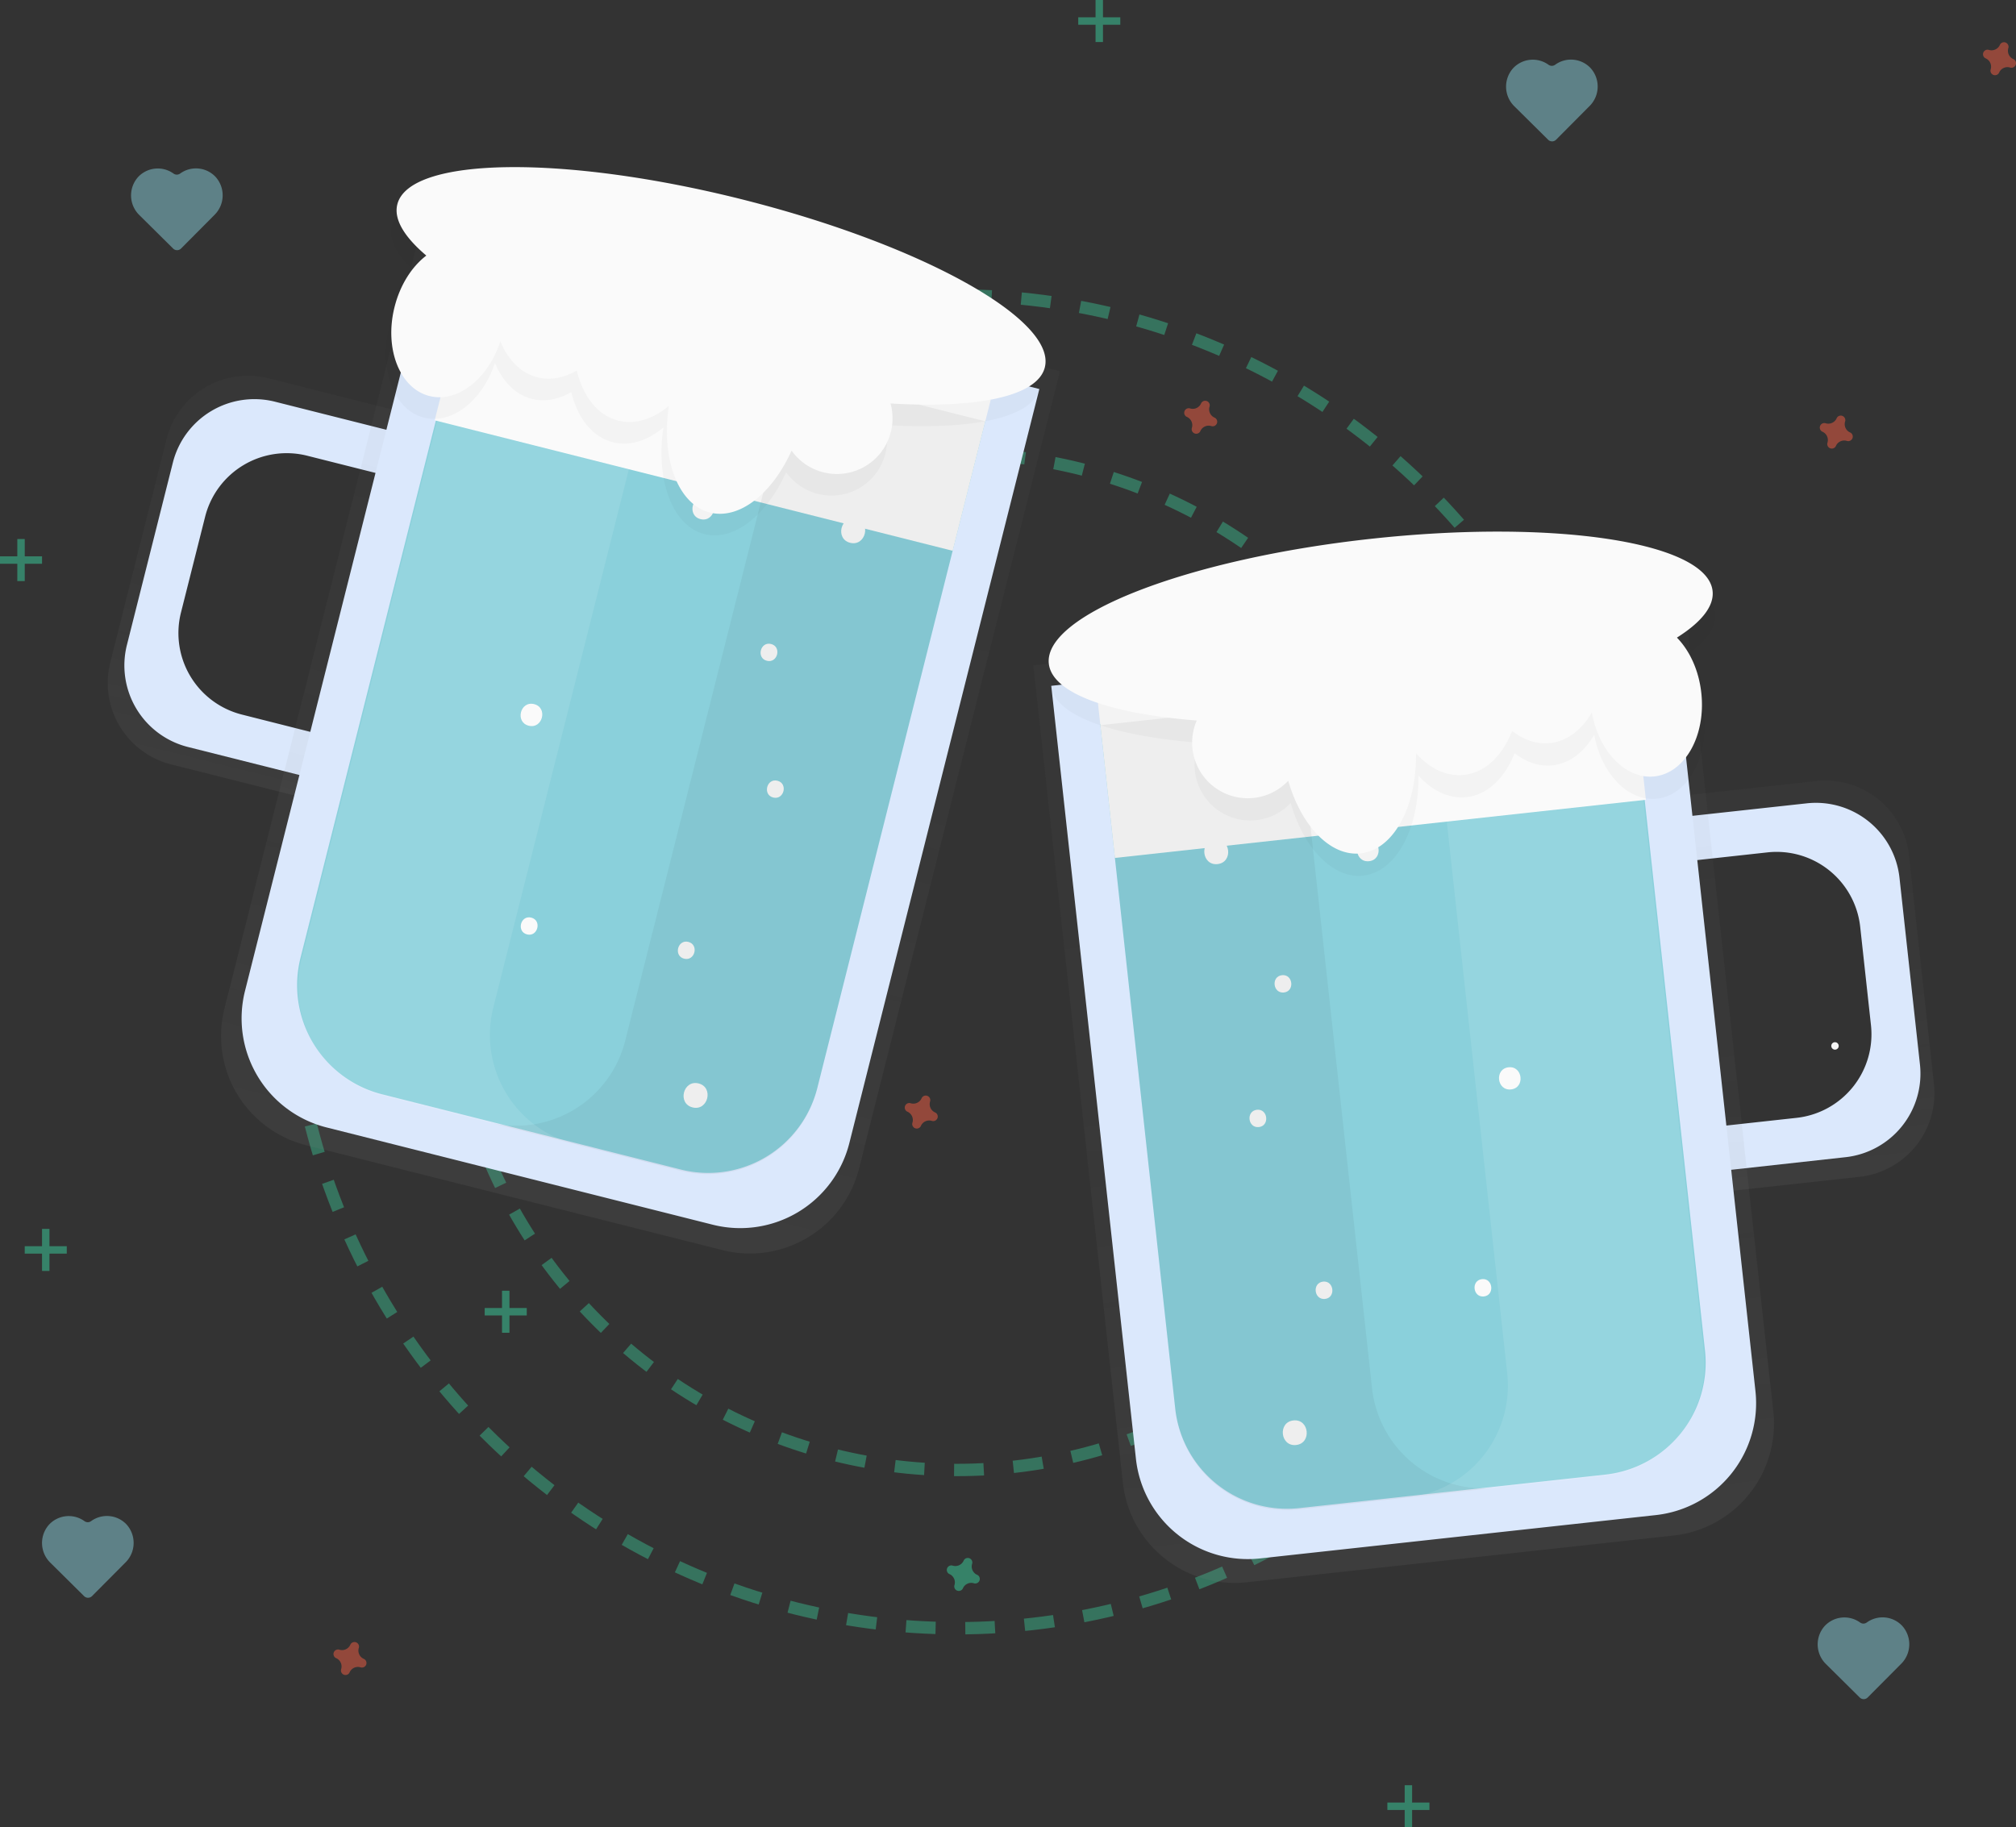 <svg id="54eae1f1-14f1-4bae-a236-a4102cc78acd" data-name="Layer 1" xmlns="http://www.w3.org/2000/svg" xmlns:xlink="http://www.w3.org/1999/xlink" width="815.19" height="739" viewBox="0 0 815.19 739"><rect x="0" y="0" width="815.19" height="739" fill="#333333" stroke="none"/><defs><linearGradient id="532a2a87-9650-4813-abf1-84f26add26a1" x1="951.7" y1="575.37" x2="951.7" y2="414.37" gradientTransform="translate(-59.96 89.85) rotate(-6.25)" gradientUnits="userSpaceOnUse"><stop offset="0" stop-color="gray" stop-opacity="0.25"/><stop offset="0.54" stop-color="gray" stop-opacity="0.12"/><stop offset="1" stop-color="gray" stop-opacity="0.1"/></linearGradient><linearGradient id="7946fcfc-5387-48c3-a883-c93cc2ce306d" x1="785.7" y1="711.37" x2="785.7" y2="333.37" xlink:href="#532a2a87-9650-4813-abf1-84f26add26a1"/><linearGradient id="8c715f2b-00db-4dd2-88e2-1138b3e843e3" x1="768.63" y1="421.56" x2="768.63" y2="260.56" gradientTransform="matrix(-0.97, -0.24, -0.24, 0.97, 1136.54, 171.94)" xlink:href="#532a2a87-9650-4813-abf1-84f26add26a1"/><linearGradient id="5ead7ab1-dbab-4409-921f-8190bb8e06e9" x1="602.63" y1="557.56" x2="602.63" y2="179.56" gradientTransform="matrix(-0.97, -0.24, -0.24, 0.97, 1136.54, 171.94)" xlink:href="#532a2a87-9650-4813-abf1-84f26add26a1"/></defs><title>beer celebration</title><circle cx="387" cy="389" r="269.5" fill="none" stroke="#3ad29f" stroke-miterlimit="10" stroke-width="5" stroke-dasharray="12" opacity="0.4"/><circle cx="387" cy="389" r="205.5" fill="none" stroke="#3ad29f" stroke-miterlimit="10" stroke-width="5" stroke-dasharray="12" opacity="0.4"/><path d="M950,505.5a1.5,1.5,0,0,0,0-3,1.5,1.5,0,0,0,0,3Z" transform="translate(-208 -81)" fill="#f5f5f5"/><g opacity="0.5"><path d="M886.18,403.06l2.19,20,36.21-4a34,34,0,0,1,37.52,30.11l5.74,52.41a34,34,0,0,1-30.11,37.52l-36.21,4,2.19,20,56.21-6.16A34,34,0,0,0,990,519.43L979.91,427a34,34,0,0,0-37.52-30.11Z" transform="translate(-208 -81)" fill="url(#532a2a87-9650-4813-abf1-84f26add26a1)"/></g><path d="M891.86,411l2,17.89,28.81-3.16a34,34,0,0,1,37.52,30.11l4.35,39.73a34,34,0,0,1-30.11,37.52l-28.81,3.16,2,17.89L954.24,549a34,34,0,0,0,30.11-37.52L976.08,436a34,34,0,0,0-37.52-30.11Z" transform="translate(-208 -81)" fill="#dbe8fc"/><g opacity="0.5"><path d="M884.8,702l-172.57,18.9a45.5,45.5,0,0,1-50.18-40.28l-36.2-330.52,263-28.81,36.2,330.52A45.5,45.5,0,0,1,884.8,702Z" transform="translate(-208 -81)" fill="url(#7946fcfc-5387-48c3-a883-c93cc2ce306d)"/></g><path d="M651.94,343.56h252a0,0,0,0,1,0,0v314.5a45.5,45.5,0,0,1-45.5,45.5h-161a45.5,45.5,0,0,1-45.5-45.5V343.56A0,0,0,0,1,651.94,343.56Z" transform="translate(-260.38 6.82) rotate(-6.25)" fill="#dbe8fc"/><path d="M669.89,361.09h215.5a0,0,0,0,1,0,0v278.5a45.5,45.5,0,0,1-45.5,45.5H715.39a45.5,45.5,0,0,1-45.5-45.5V361.09a0,0,0,0,1,0,0Z" transform="translate(-260.33 6.78) rotate(-6.25)" fill="#8ad0db"/><path d="M697.69,397c-4.48.49-3.72,7.45.76,7S702.17,396.56,697.69,397Z" transform="translate(-208 -81)" fill="#fff"/><path d="M726.39,475.39c-4.48.49-3.72,7.45.76,7S730.87,474.9,726.39,475.39Z" transform="translate(-208 -81)" fill="#fafafa"/><path d="M716.25,529.82c-4.48.49-3.72,7.45.76,7S720.74,529.33,716.25,529.82Z" transform="translate(-208 -81)" fill="#fafafa"/><path d="M743,599.32c-4.48.49-3.72,7.45.76,7S747.47,598.83,743,599.32Z" transform="translate(-208 -81)" fill="#fafafa"/><path d="M807.25,598.32c-4.48.49-3.72,7.45.76,7S811.74,597.82,807.25,598.32Z" transform="translate(-208 -81)" fill="#fafafa"/><path d="M800.28,396.88c-4.48.49-3.72,7.45.76,7S804.76,396.39,800.28,396.88Z" transform="translate(-208 -81)" fill="#fff"/><path d="M846.45,386.79c-4.48.49-3.72,7.45.76,7S850.94,386.3,846.45,386.79Z" transform="translate(-208 -81)" fill="#fff"/><path d="M760.6,420.34c-5.76.63-4.79,9.58,1,8.95S766.36,419.71,760.6,420.34Z" transform="translate(-208 -81)" fill="#fafafa"/><path d="M818,512.64c-5.76.63-4.79,9.58,1,8.95S823.75,512,818,512.64Z" transform="translate(-208 -81)" fill="#fafafa"/><path d="M731,655.46c-6.4.7-5.32,10.64,1.09,9.94S737.43,654.75,731,655.46Z" transform="translate(-208 -81)" fill="#fafafa"/><path d="M699.25,420.52c-6.4.7-5.32,10.64,1.09,9.94S705.66,419.82,699.25,420.52Z" transform="translate(-208 -81)" fill="#fafafa"/><rect x="654.75" y="353.39" width="216" height="63" transform="translate(-245.37 4.34) rotate(-6.25)" fill="#fafafa"/><path d="M762.79,642.42,732.47,365.57l-79.52,8.71,30.32,276.84a45.5,45.5,0,0,0,50.18,40.28L813,682.69A45.5,45.5,0,0,1,762.79,642.42Z" transform="translate(-208 -81)" opacity="0.05"/><path d="M817.46,636.43,787.14,359.59l79.52-8.71L897,627.72a45.5,45.5,0,0,1-40.28,50.18l-79.52,8.71A45.5,45.5,0,0,0,817.46,636.43Z" transform="translate(-208 -81)" fill="#fff" opacity="0.1"/><path d="M901.48,329c-2.16-19.76-64-29.2-138.12-21.09s-132.44,30.72-130.28,50.49c1.32,12.05,24.84,20.26,59.81,23a22.49,22.49,0,0,0,37,24.37c5.29,18.24,17.08,30.7,29.29,29.36,13.36-1.46,22.65-18.95,22.38-40.48,5.52,6.13,12.37,9.51,19.42,8.74,8.59-.94,15.57-7.84,19.45-17.79,4.66,3.66,10,5.52,15.36,4.92,6.93-.76,12.81-5.39,16.86-12.37,2.83,15.76,13.74,27.12,25.36,25.85,12.35-1.35,20.83-16.47,18.94-33.76-1-9.18-4.73-17.13-9.86-22.37C896.9,341.61,902.16,335.14,901.48,329Z" transform="translate(-208 -81)" opacity="0.03"/><path d="M900.5,320c-2.16-19.76-64-29.2-138.12-21.09s-132.44,30.72-130.28,50.49c1.32,12.05,24.84,20.26,59.81,23a22.49,22.49,0,0,0,37,24.37c5.29,18.24,17.08,30.7,29.29,29.36,13.36-1.46,22.65-18.95,22.38-40.48,5.52,6.13,12.37,9.51,19.42,8.74,8.59-.94,15.57-7.84,19.45-17.79,4.66,3.66,10,5.52,15.36,4.92,6.93-.76,12.81-5.39,16.86-12.37C854.5,384.91,865.41,396.28,877,395c12.35-1.35,20.83-16.47,18.94-33.76-1-9.18-4.73-17.13-9.86-22.37C895.92,332.66,901.18,326.2,900.5,320Z" transform="translate(-208 -81)" fill="#fafafa"/><g opacity="0.5"><path d="M371.45,247.87l-4.92,19.52-35.32-8.9a34,34,0,0,0-41.3,24.67L277,334.28a34,34,0,0,0,24.67,41.3l35.32,8.9L332.11,404l-54.83-13.82a34,34,0,0,1-24.67-41.3l22.71-90.15A34,34,0,0,1,316.62,234Z" transform="translate(-208 -81)" fill="url(#8c715f2b-00db-4dd2-88e2-1138b3e843e3)"/></g><path d="M364.74,254.94l-4.4,17.45-28.11-7.08A34,34,0,0,0,290.94,290l-9.77,38.76A34,34,0,0,0,305.85,370L334,377.12l-4.4,17.45L284,383.1a34,34,0,0,1-24.67-41.3l18.56-73.67a34,34,0,0,1,41.3-24.67Z" transform="translate(-208 -81)" fill="#dbe8fc"/><g opacity="0.5"><path d="M331.78,544.15l168.34,42.42a45.5,45.5,0,0,0,55.24-33l81.24-322.42L380,166.49,298.77,488.91A45.5,45.5,0,0,0,331.78,544.15Z" transform="translate(-208 -81)" fill="url(#5ead7ab1-dbab-4409-921f-8190bb8e06e9)"/></g><path d="M381.62,202.09h161a45.5,45.5,0,0,1,45.5,45.5v314.5a0,0,0,0,1,0,0h-252a0,0,0,0,1,0,0V247.59A45.5,45.5,0,0,1,381.62,202.09Z" transform="translate(608.89 784.5) rotate(-165.86)" fill="#dbe8fc"/><path d="M400.24,219.66h124.5a45.5,45.5,0,0,1,45.5,45.5v278.5a0,0,0,0,1,0,0H354.74a0,0,0,0,1,0,0V265.16A45.5,45.5,0,0,1,400.24,219.66Z" transform="translate(609.71 783.76) rotate(-165.86)" fill="#8ad0db"/><path d="M559,267.79c4.37,1.1,2.66,7.89-1.71,6.79S554.61,266.69,559,267.79Z" transform="translate(-208 -81)" fill="#fff"/><path d="M519.8,341.45c4.37,1.1,2.66,7.89-1.71,6.79S515.43,340.35,519.8,341.45Z" transform="translate(-208 -81)" fill="#fafafa"/><path d="M522.37,396.75c4.37,1.1,2.66,7.89-1.71,6.79S518,395.65,522.37,396.75Z" transform="translate(-208 -81)" fill="#fafafa"/><path d="M486.35,461.93c4.37,1.1,2.66,7.89-1.71,6.79S482,460.82,486.35,461.93Z" transform="translate(-208 -81)" fill="#fafafa"/><path d="M422.83,452.11c4.37,1.1,2.66,7.89-1.71,6.79S418.45,451,422.83,452.11Z" transform="translate(-208 -81)" fill="#fafafa"/><path d="M457.39,253.53c4.37,1.1,2.66,7.89-1.71,6.79S453,252.43,457.39,253.53Z" transform="translate(-208 -81)" fill="#fff"/><path d="M413,237.2c4.37,1.1,2.66,7.89-1.71,6.79S408.66,236.1,413,237.2Z" transform="translate(-208 -81)" fill="#fff"/><path d="M493.47,282.22c5.62,1.41,3.43,10.14-2.2,8.73S487.85,280.8,493.47,282.22Z" transform="translate(-208 -81)" fill="#fafafa"/><path d="M424,365.77c5.62,1.41,3.43,10.14-2.2,8.73S418.33,364.35,424,365.77Z" transform="translate(-208 -81)" fill="#fafafa"/><path d="M490.49,519.17c6.24,1.57,3.81,11.27-2.44,9.7S484.24,517.6,490.49,519.17Z" transform="translate(-208 -81)" fill="#fafafa"/><path d="M554.21,290.82c6.24,1.57,3.81,11.27-2.44,9.7S548,289.25,554.21,290.82Z" transform="translate(-208 -81)" fill="#fafafa"/><rect x="388.21" y="215.32" width="216" height="63" transform="translate(709.07 526.39) rotate(-165.86)" fill="#fafafa"/><path d="M460.81,501.9l68-270.06,77.58,19.55-68,270.06a45.5,45.5,0,0,1-55.24,33L405.57,534.9A45.5,45.5,0,0,0,460.81,501.9Z" transform="translate(-208 -81)" opacity="0.05"/><path d="M407.48,488.46l68-270.06-77.58-19.55-68,270.06a45.5,45.5,0,0,0,33,55.24l77.58,19.55A45.5,45.5,0,0,1,407.48,488.46Z" transform="translate(-208 -81)" fill="#fff" opacity="0.1"/><path d="M366.47,172.36c4.86-19.28,67.41-20.14,139.7-1.92s127,48.61,122.11,67.89c-3,11.76-27.39,16.66-62.4,14.57a22.49,22.49,0,0,1-40,19.06c-7.75,17.34-21.13,28.06-33,25.06-13-3.28-19.84-21.88-16.61-43.17-6.31,5.32-13.56,7.72-20.43,6-8.38-2.11-14.34-9.9-16.82-20.29-5.12,3-10.62,4.1-15.89,2.77-6.76-1.7-11.95-7.09-15-14.57-5,15.22-17.33,25-28.67,22.13-12-3-18.37-19.17-14.12-36,2.26-9,7-16.32,12.84-20.8C369.27,185.53,364.95,178.4,366.47,172.36Z" transform="translate(-208 -81)" opacity="0.03"/><path d="M368.67,163.63c4.86-19.28,67.41-20.14,139.7-1.92s127,48.61,122.11,67.89c-3,11.76-27.39,16.66-62.4,14.57a22.49,22.49,0,0,1-40,19.06c-7.75,17.34-21.13,28.06-33,25.06-13-3.28-19.84-21.88-16.61-43.17-6.31,5.32-13.56,7.72-20.43,6-8.38-2.11-14.34-9.9-16.82-20.29-5.12,3-10.62,4.1-15.89,2.77-6.76-1.7-11.95-7.09-15-14.57-5,15.22-17.33,25-28.67,22.13-12-3-18.37-19.17-14.12-36,2.26-9,7-16.32,12.84-20.8C371.47,176.8,367.14,169.67,368.67,163.63Z" transform="translate(-208 -81)" fill="#fafafa"/><g opacity="0.5"><path d="M960.14,737.18a10.89,10.89,0,0,0-14.21,1.32,11.13,11.13,0,0,0,.44,15.51L960,767.51a2.27,2.27,0,0,0,3.21,0l13.5-13.58a11.13,11.13,0,0,0,.35-15.51,10.89,10.89,0,0,0-14.21-1.24A2.29,2.29,0,0,1,960.14,737.18Z" transform="translate(-208 -81)" fill="#8ad0db"/></g><g opacity="0.5"><path d="M242.14,696.18a10.89,10.89,0,0,0-14.21,1.32,11.13,11.13,0,0,0,.44,15.51L242,726.51a2.27,2.27,0,0,0,3.21,0l13.5-13.58a11.13,11.13,0,0,0,.35-15.51,10.89,10.89,0,0,0-14.21-1.24A2.29,2.29,0,0,1,242.14,696.18Z" transform="translate(-208 -81)" fill="#8ad0db"/></g><g opacity="0.5"><path d="M278.14,151.18a10.89,10.89,0,0,0-14.21,1.32,11.13,11.13,0,0,0,.44,15.51L278,181.51a2.27,2.27,0,0,0,3.21,0l13.5-13.58a11.13,11.13,0,0,0,.35-15.51,10.89,10.89,0,0,0-14.21-1.24A2.29,2.29,0,0,1,278.14,151.18Z" transform="translate(-208 -81)" fill="#8ad0db"/></g><g opacity="0.5"><path d="M834.14,107.18a10.89,10.89,0,0,0-14.21,1.32,11.13,11.13,0,0,0,.44,15.51L834,137.51a2.27,2.27,0,0,0,3.21,0l13.5-13.58a11.13,11.13,0,0,0,.35-15.51,10.89,10.89,0,0,0-14.21-1.24A2.29,2.29,0,0,1,834.14,107.18Z" transform="translate(-208 -81)" fill="#8ad0db"/></g><g opacity="0.5"><rect x="443" width="3" height="17" fill="#3ad29f"/><rect x="651" y="81" width="3" height="17" transform="translate(534 -644) rotate(90)" fill="#3ad29f"/></g><g opacity="0.5"><rect x="7" y="218" width="3" height="17" fill="#3ad29f"/><rect x="215" y="299" width="3" height="17" transform="translate(316 10) rotate(90)" fill="#3ad29f"/></g><g opacity="0.5"><rect x="568" y="722" width="3" height="17" fill="#3ad29f"/><rect x="776" y="803" width="3" height="17" transform="translate(1381 -47) rotate(90)" fill="#3ad29f"/></g><g opacity="0.5"><rect x="17" y="497" width="3" height="17" fill="#3ad29f"/><rect x="225" y="578" width="3" height="17" transform="translate(605 279) rotate(90)" fill="#3ad29f"/></g><g opacity="0.5"><rect x="203" y="522" width="3" height="17" fill="#3ad29f"/><rect x="411" y="603" width="3" height="17" transform="translate(816 118) rotate(90)" fill="#3ad29f"/></g><path d="M355.09,751.89a3.67,3.67,0,0,1-2-4.44,1.77,1.77,0,0,0,.08-.41h0a1.84,1.84,0,0,0-3.31-1.22h0a1.77,1.77,0,0,0-.2.36,3.67,3.67,0,0,1-4.44,2,1.77,1.77,0,0,0-.41-.08h0a1.84,1.84,0,0,0-1.22,3.31h0a1.77,1.77,0,0,0,.36.2,3.67,3.67,0,0,1,2,4.44,1.77,1.77,0,0,0-.08.41h0a1.84,1.84,0,0,0,3.31,1.22h0a1.77,1.77,0,0,0,.2-.36,3.67,3.67,0,0,1,4.44-2,1.77,1.77,0,0,0,.41.08h0a1.84,1.84,0,0,0,1.22-3.31h0A1.77,1.77,0,0,0,355.09,751.89Z" transform="translate(-208 -81)" fill="#f55f44" opacity="0.5"/><path d="M603.09,717.89a3.67,3.67,0,0,1-2-4.44,1.77,1.77,0,0,0,.08-.41h0a1.84,1.84,0,0,0-3.31-1.22h0a1.77,1.77,0,0,0-.2.36,3.67,3.67,0,0,1-4.44,2,1.77,1.77,0,0,0-.41-.08h0a1.84,1.84,0,0,0-1.22,3.31h0a1.77,1.77,0,0,0,.36.2,3.67,3.67,0,0,1,2,4.44,1.77,1.77,0,0,0-.08.41h0a1.84,1.84,0,0,0,3.31,1.22h0a1.77,1.77,0,0,0,.2-.36,3.67,3.67,0,0,1,4.44-2,1.77,1.77,0,0,0,.41.08h0a1.84,1.84,0,0,0,1.22-3.31h0A1.77,1.77,0,0,0,603.09,717.89Z" transform="translate(-208 -81)" fill="#3ad29f" opacity="0.5"/><path d="M699.09,249.89a3.67,3.67,0,0,1-2-4.44,1.77,1.77,0,0,0,.08-.41h0a1.84,1.84,0,0,0-3.31-1.22h0a1.77,1.77,0,0,0-.2.36,3.67,3.67,0,0,1-4.44,2,1.77,1.77,0,0,0-.41-.08h0a1.84,1.84,0,0,0-1.22,3.31h0a1.77,1.77,0,0,0,.36.2,3.67,3.67,0,0,1,2,4.44,1.77,1.77,0,0,0-.08.41h0a1.84,1.84,0,0,0,3.31,1.22h0a1.77,1.77,0,0,0,.2-.36,3.67,3.67,0,0,1,4.44-2,1.77,1.77,0,0,0,.41.08h0a1.84,1.84,0,0,0,1.22-3.31h0A1.77,1.77,0,0,0,699.09,249.89Z" transform="translate(-208 -81)" fill="#f55f44" opacity="0.5"/><path d="M956.09,255.89a3.67,3.67,0,0,1-2-4.44,1.77,1.77,0,0,0,.08-.41h0a1.84,1.84,0,0,0-3.31-1.22h0a1.77,1.77,0,0,0-.2.36,3.67,3.67,0,0,1-4.44,2,1.77,1.77,0,0,0-.41-.08h0a1.84,1.84,0,0,0-1.22,3.31h0a1.77,1.77,0,0,0,.36.2,3.67,3.67,0,0,1,2,4.44,1.77,1.77,0,0,0-.08.41h0a1.84,1.84,0,0,0,3.31,1.22h0a1.77,1.77,0,0,0,.2-.36,3.67,3.67,0,0,1,4.44-2,1.77,1.77,0,0,0,.41.08h0a1.84,1.84,0,0,0,1.22-3.31h0A1.77,1.77,0,0,0,956.09,255.89Z" transform="translate(-208 -81)" fill="#f55f44" opacity="0.5"/><path d="M586.09,530.89a3.67,3.67,0,0,1-2-4.44,1.77,1.77,0,0,0,.08-.41h0a1.84,1.84,0,0,0-3.31-1.22h0a1.77,1.77,0,0,0-.2.36,3.67,3.67,0,0,1-4.44,2,1.77,1.77,0,0,0-.41-.08h0a1.84,1.84,0,0,0-1.22,3.31h0a1.77,1.77,0,0,0,.36.2,3.67,3.67,0,0,1,2,4.44,1.77,1.77,0,0,0-.08.41h0a1.84,1.84,0,0,0,3.31,1.22h0a1.77,1.77,0,0,0,.2-.36,3.67,3.67,0,0,1,4.44-2,1.77,1.77,0,0,0,.41.08h0a1.84,1.84,0,0,0,1.22-3.31h0A1.77,1.77,0,0,0,586.09,530.89Z" transform="translate(-208 -81)" fill="#f55f44" opacity="0.5"/><path d="M1022.09,104.89a3.67,3.67,0,0,1-2-4.44,1.77,1.77,0,0,0,.08-.41h0a1.84,1.84,0,0,0-3.31-1.22h0a1.77,1.77,0,0,0-.2.36,3.67,3.67,0,0,1-4.44,2,1.77,1.77,0,0,0-.41-.08h0a1.84,1.84,0,0,0-1.22,3.31h0a1.77,1.77,0,0,0,.36.2,3.67,3.67,0,0,1,2,4.44,1.77,1.77,0,0,0-.08.41h0a1.84,1.84,0,0,0,3.31,1.22h0a1.77,1.77,0,0,0,.2-.36,3.67,3.67,0,0,1,4.44-2,1.77,1.77,0,0,0,.41.08h0a1.84,1.84,0,0,0,1.22-3.31h0A1.77,1.77,0,0,0,1022.09,104.89Z" transform="translate(-208 -81)" fill="#f55f44" opacity="0.5"/></svg>